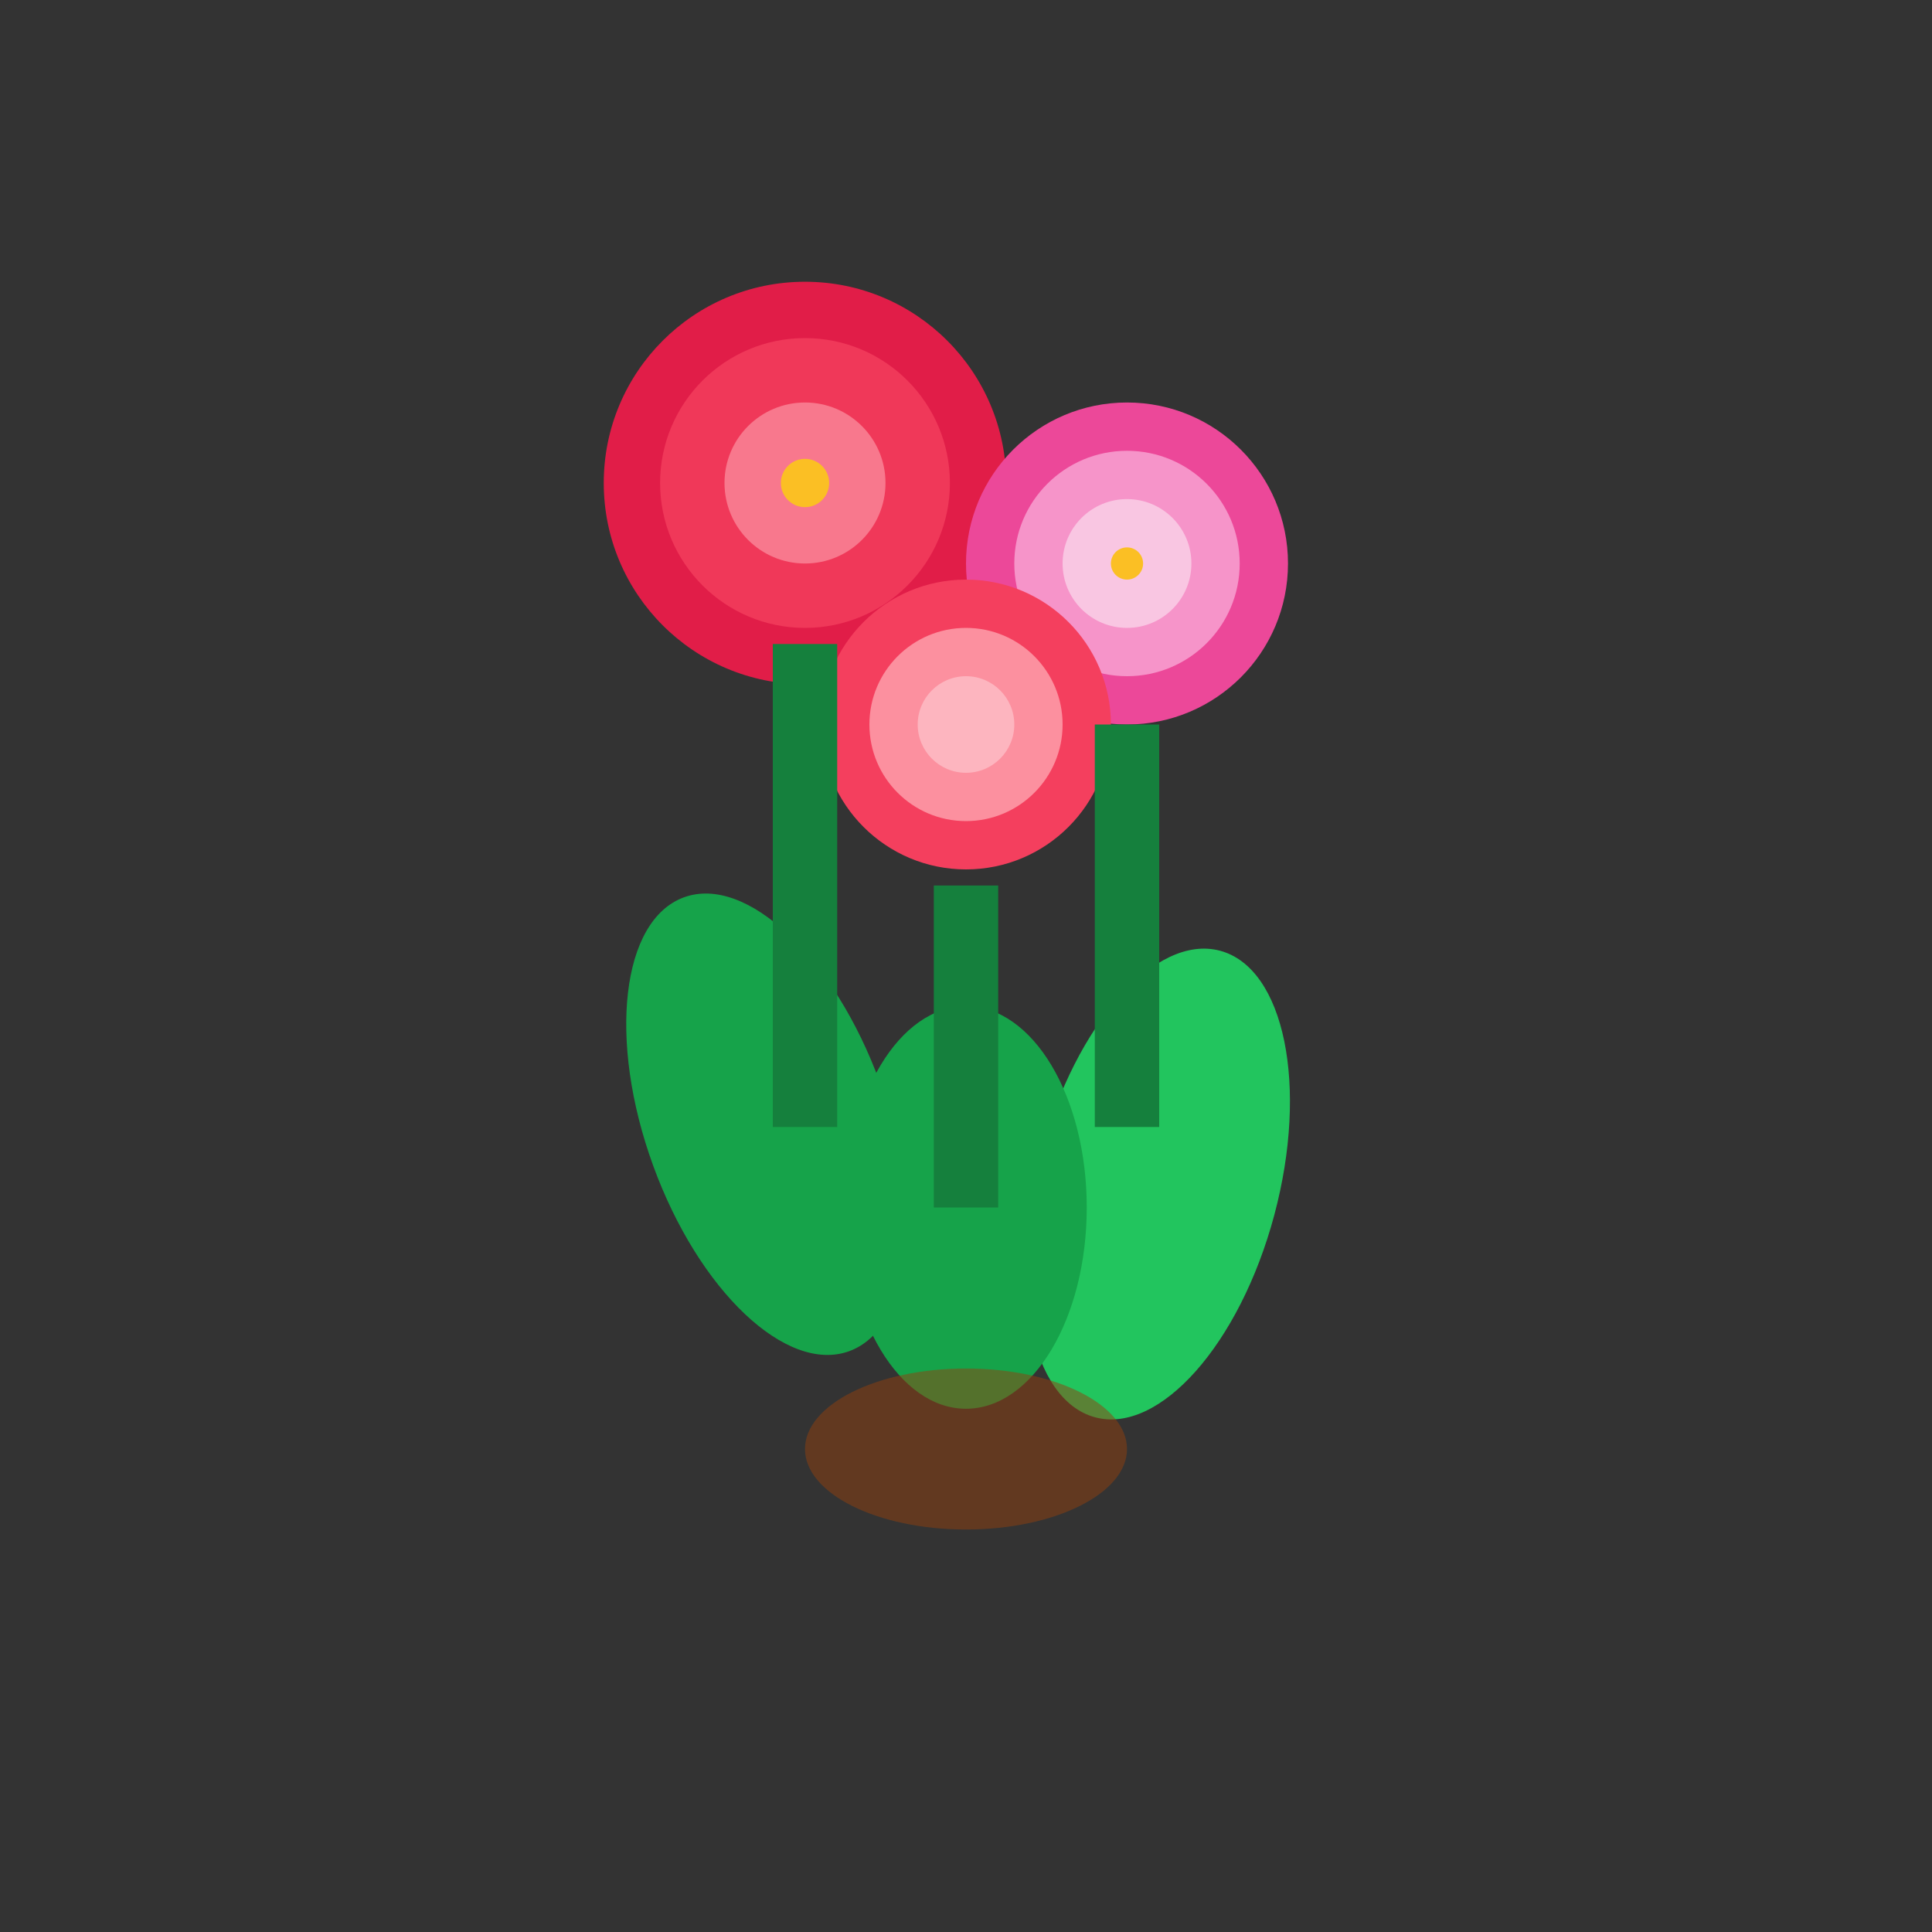 <svg viewBox="0 0 24 24" fill="none" xmlns="http://www.w3.org/2000/svg">
  <rect x="0" y="0" width="24" height="24" fill="#333333" stroke="none"/>
  <!-- Azalea flowering shrub - compact icon -->
  <g transform="translate(12, 12)">
    <!-- Main flowers -->
    <g transform="translate(-2, -6)">
      <circle cx="0" cy="0" r="2.5" fill="#e11d48"/>
      <circle cx="0" cy="0" r="1.8" fill="#f43f5e" opacity="0.8"/>
      <circle cx="0" cy="0" r="1" fill="#fda4af" opacity="0.6"/>
      <circle cx="0" cy="0" r="0.3" fill="#fbbf24"/>
    </g>
    
    <g transform="translate(2, -5)">
      <circle cx="0" cy="0" r="2" fill="#ec4899"/>
      <circle cx="0" cy="0" r="1.4" fill="#f9a8d4" opacity="0.8"/>
      <circle cx="0" cy="0" r="0.8" fill="#fce7f3" opacity="0.6"/>
      <circle cx="0" cy="0" r="0.2" fill="#fbbf24"/>
    </g>
    
    <g transform="translate(0, -3)">
      <circle cx="0" cy="0" r="1.8" fill="#f43f5e"/>
      <circle cx="0" cy="0" r="1.2" fill="#fda4af" opacity="0.8"/>
      <circle cx="0" cy="0" r="0.6" fill="#fecdd3" opacity="0.6"/>
    </g>
    
    <!-- Leaves -->
    <ellipse cx="-3" cy="1" rx="1.5" ry="3" fill="#16a34a" transform="rotate(-20)"/>
    <ellipse cx="3" cy="2" rx="1.5" ry="3" fill="#22c55e" transform="rotate(15)"/>
    <ellipse cx="0" cy="3" rx="1.5" ry="2.5" fill="#16a34a"/>
    
    <!-- Simple stems -->
    <line x1="-2" y1="-4" x2="-2" y2="2" stroke="#15803d" stroke-width="0.8"/>
    <line x1="2" y1="-3" x2="2" y2="2" stroke="#15803d" stroke-width="0.8"/>
    <line x1="0" y1="-1" x2="0" y2="3" stroke="#15803d" stroke-width="0.8"/>
    
    <!-- Root base -->
    <ellipse cx="0" cy="6" rx="2" ry="1" fill="#92400e" opacity="0.5"/>
  </g>
</svg>
